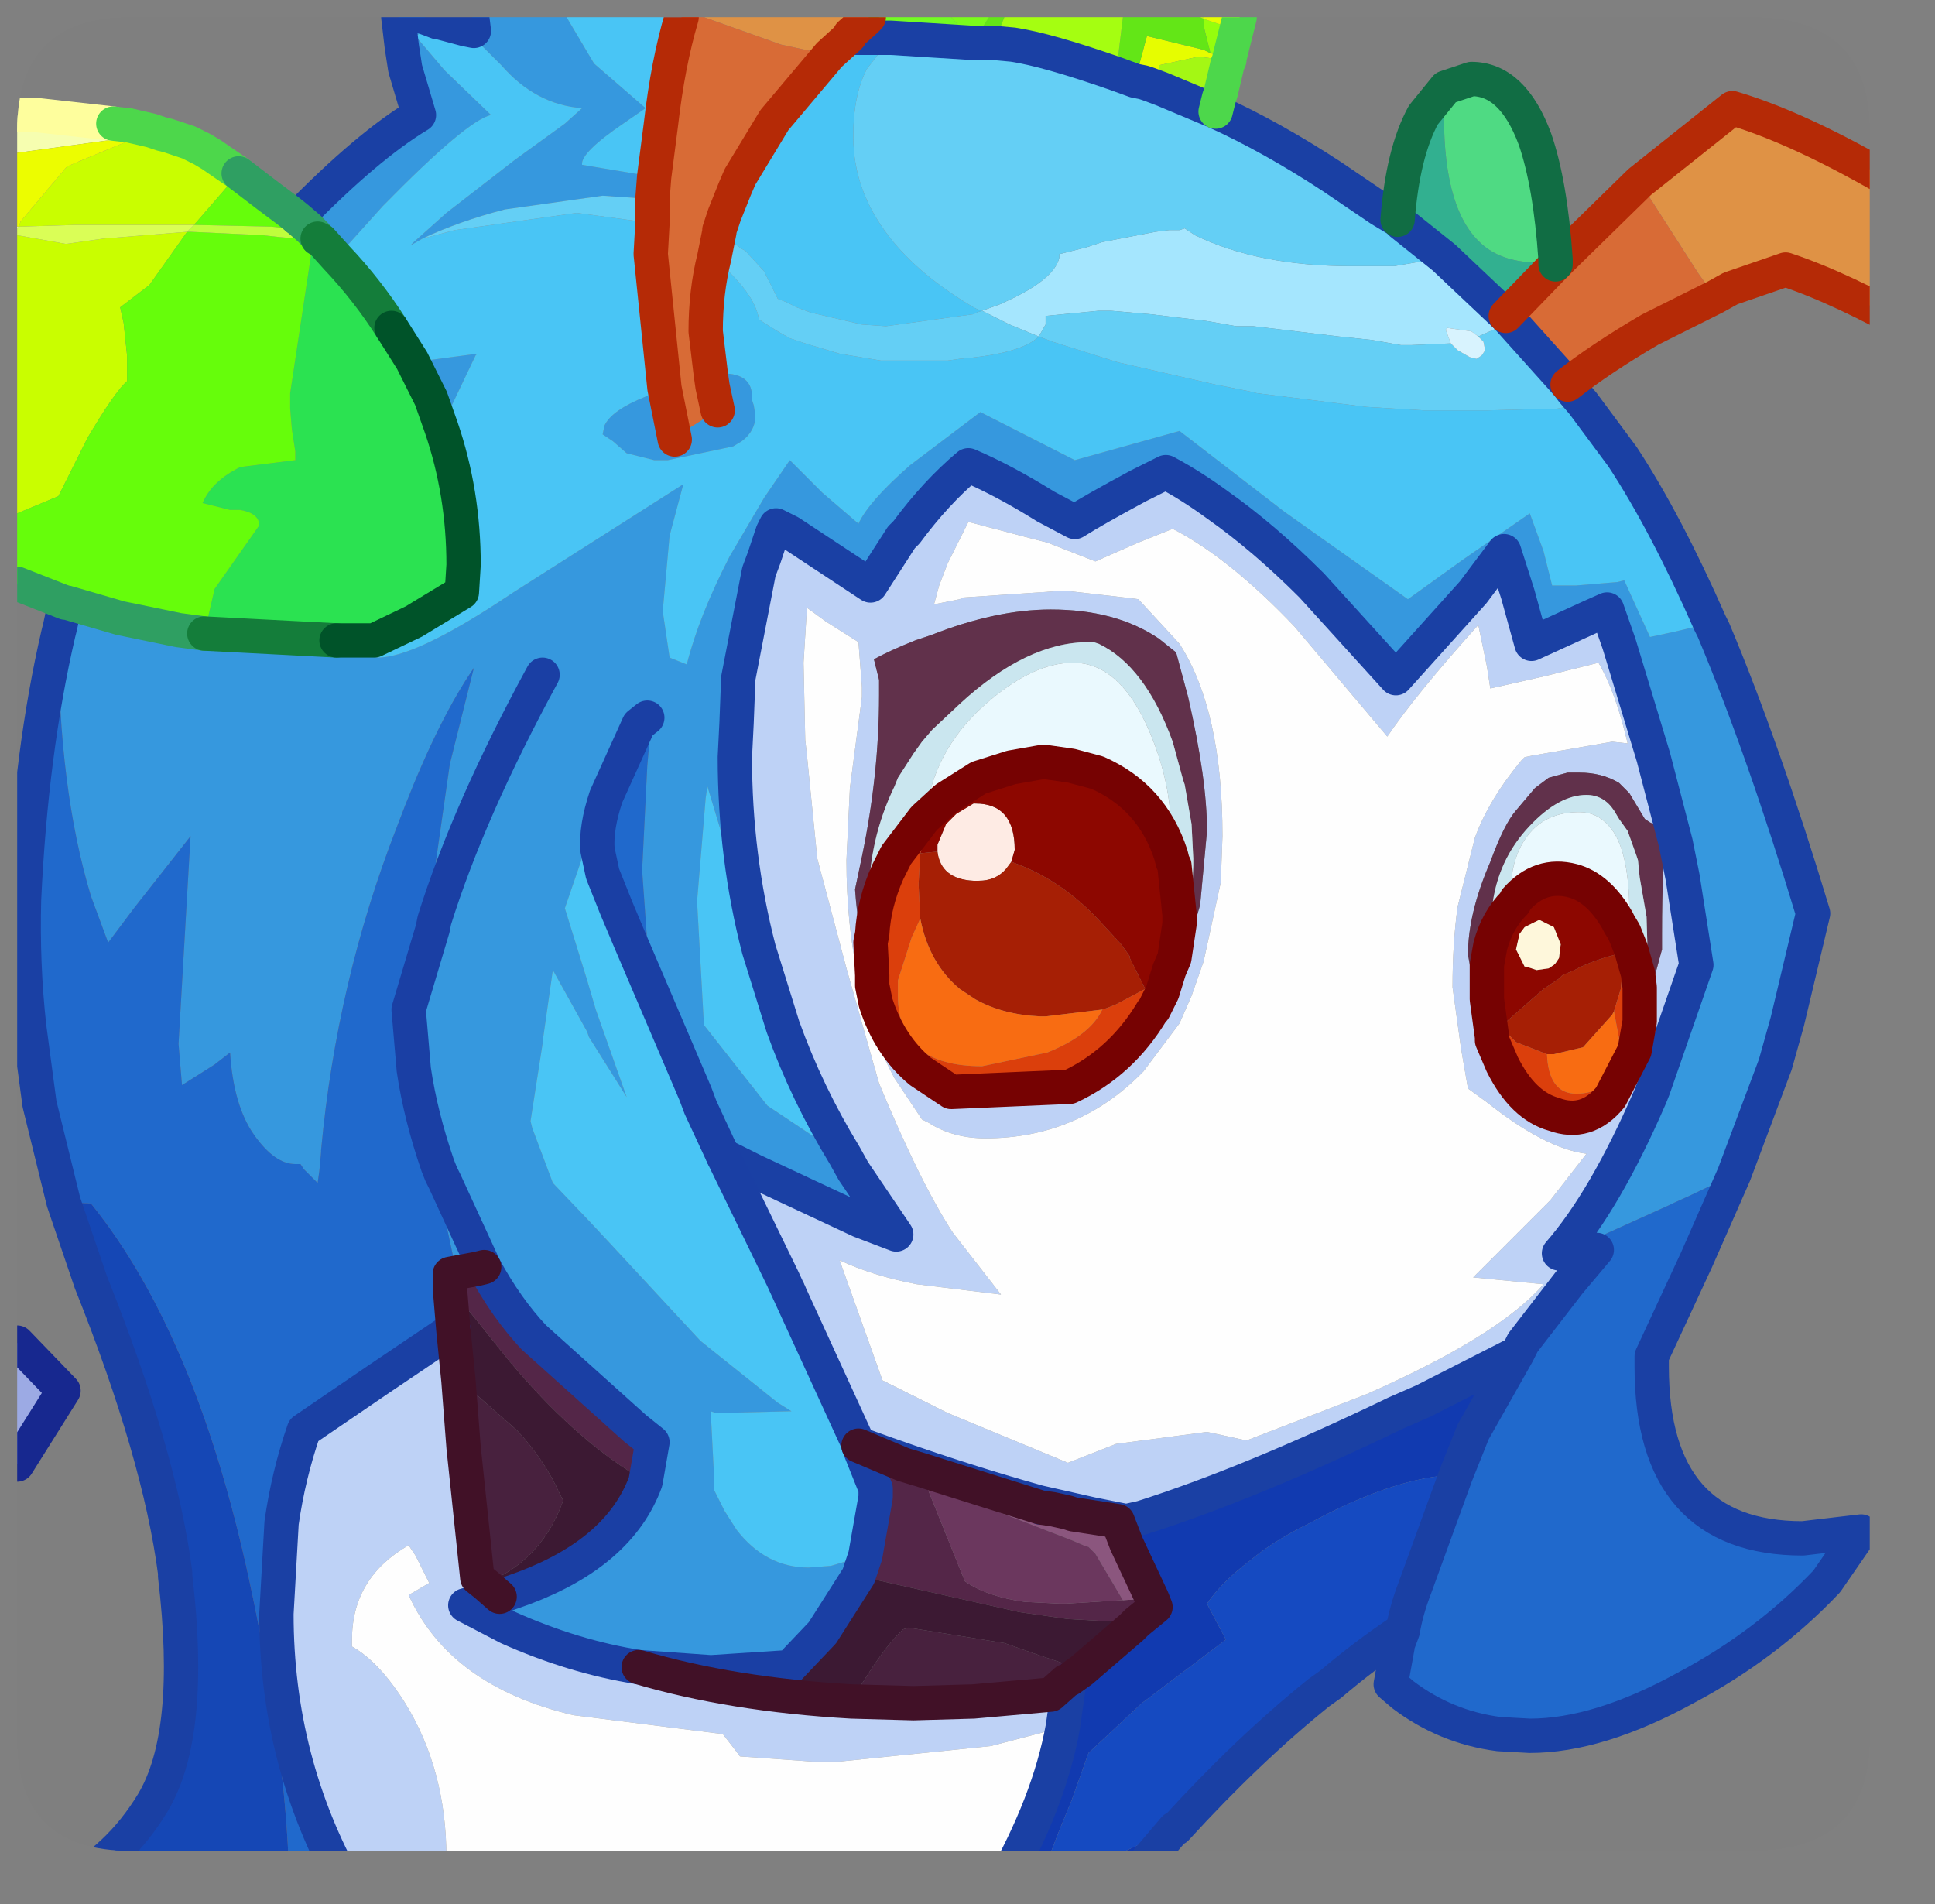 <?xml version="1.0" encoding="UTF-8" standalone="no"?>
<svg xmlns:ffdec="https://www.free-decompiler.com/flash" xmlns:xlink="http://www.w3.org/1999/xlink" ffdec:objectType="frame" height="55.45px" width="56.35px" xmlns="http://www.w3.org/2000/svg">
  <rect width="100%" height="100%" fill="#808080" stroke="none"/>
  <g transform="matrix(1.0, 0.0, 0.0, 1.0, 0.5, 0.5)">
    <clipPath id="clipPath0" transform="matrix(1.0, 0.0, 0.0, 1.0, 0.0, 0.0)">
      <path d="M50.5 0.0 Q53.95 0.0 53.95 3.3 L53.95 50.15 Q53.95 53.4 50.5 53.4 L3.3 53.4 Q0.0 53.4 0.0 50.15 L0.0 3.3 Q0.0 0.0 3.3 0.0 L50.5 0.0" fill="#000000" fill-rule="evenodd" stroke="none"/>
    </clipPath>
    <g clip-path="url(#clipPath0)">
      <use ffdec:characterId="2" height="55.45" transform="matrix(1.0, 0.0, 0.0, 1.0, -0.5, -0.5)" width="56.35" xlink:href="#shape1"/>
    </g>
    <use ffdec:characterId="3" height="53.4" transform="matrix(1.0, 0.0, 0.0, 1.0, 0.0, 0.0)" width="53.95" xlink:href="#shape2"/>
  </g>
  <defs>
    <g id="shape1" transform="matrix(1.0, 0.0, 0.0, 1.0, 0.5, 0.5)">
      <path d="M32.45 54.25 L32.6 54.45 32.3 54.45 32.45 54.25" fill="#f2ffbb" fill-rule="evenodd" stroke="none"/>
      <path d="M0.0 6.15 L0.0 6.1 0.05 6.1 0.0 6.15 M0.0 3.95 L0.0 2.85 0.55 2.85 2.8 3.1 3.25 3.15 3.9 3.3 3.65 3.45 0.0 3.95" fill="#f7ffb1" fill-rule="evenodd" stroke="none"/>
      <path d="M35.5 0.4 L35.3 1.2 35.1 1.15 34.75 1.05 34.55 0.25 34.55 0.05 35.3 0.3 35.5 0.4" fill="#96ff0d" fill-rule="evenodd" stroke="none"/>
      <path d="M34.55 0.0 L35.6 0.0 35.5 0.4 35.3 0.3 34.55 0.05 34.55 0.0 M35.3 1.2 L35.3 1.25 35.25 1.35 35.05 2.2 34.8 1.2 34.4 1.15 33.25 1.4 33.35 2.1 32.95 1.95 32.85 1.85 32.8 1.9 32.55 1.85 32.9 0.55 34.55 0.95 34.75 1.05 35.1 1.15 35.3 1.2" fill="#e7fe00" fill-rule="evenodd" stroke="none"/>
      <path d="M28.3 0.0 L28.75 0.0 28.45 0.75 27.9 0.75 27.85 0.7 28.3 0.0 M32.2 0.0 L34.45 0.0 34.55 0.05 34.55 0.25 34.75 1.05 34.55 0.95 32.9 0.55 32.55 1.85 32.0 1.65 32.2 0.0" fill="#63e717" fill-rule="evenodd" stroke="none"/>
      <path d="M24.7 0.1 L24.8 0.0 24.65 0.6 24.55 0.6 24.7 0.1" fill="#cdff46" fill-rule="evenodd" stroke="none"/>
      <path d="M27.2 0.0 L28.3 0.0 27.85 0.7 27.55 0.4 27.2 0.0" fill="#7afd1b" fill-rule="evenodd" stroke="none"/>
      <path d="M25.1 0.0 L27.2 0.0 27.55 0.4 27.85 0.7 27.85 0.75 25.45 0.6 24.95 0.6 25.1 0.0 M24.7 0.1 L24.55 0.6 24.25 0.6 24.2 0.6 24.25 0.55 24.25 0.5 24.7 0.1" fill="#73fd23" fill-rule="evenodd" stroke="none"/>
      <path d="M24.8 0.0 L25.1 0.0 24.95 0.6 24.65 0.6 24.8 0.0" fill="#53d407" fill-rule="evenodd" stroke="none"/>
      <path d="M28.75 0.0 L32.2 0.0 32.0 1.65 Q30.0 0.95 29.0 0.8 L28.45 0.75 28.75 0.0" fill="#a6ff11" fill-rule="evenodd" stroke="none"/>
      <path d="M34.45 0.0 L34.55 0.0 34.55 0.05 34.45 0.0" fill="#bdfd09" fill-rule="evenodd" stroke="none"/>
      <path d="M35.05 2.2 L35.0 2.35 34.9 2.75 33.35 2.1 33.25 1.4 34.4 1.15 34.8 1.2 35.05 2.2 M32.8 1.9 L32.85 1.85 32.95 1.95 32.8 1.9" fill="#a5f814" fill-rule="evenodd" stroke="none"/>
      <path d="M27.85 0.7 L27.9 0.75 27.85 0.75 27.85 0.7" fill="#4fbf0e" fill-rule="evenodd" stroke="none"/>
      <path d="M0.0 42.15 L0.0 38.6 1.35 40.0 0.0 42.15" fill="#9dabe5" fill-rule="evenodd" stroke="none"/>
      <path d="M41.6 2.05 L42.35 1.8 Q43.55 1.8 44.2 3.55 44.65 4.85 44.8 7.05 L44.35 7.15 Q43.3 7.15 42.7 6.65 41.55 5.7 41.55 2.9 L41.6 2.05" fill="#4fdb84" fill-rule="evenodd" stroke="none"/>
      <path d="M44.8 7.05 L44.8 7.2 43.35 8.7 41.55 7.0 40.3 6.0 40.2 5.9 Q40.35 3.95 40.95 2.85 L41.6 2.05 41.55 2.9 Q41.55 5.7 42.7 6.65 43.3 7.15 44.35 7.15 L44.8 7.05" fill="#32b191" fill-rule="evenodd" stroke="none"/>
      <path d="M55.35 5.25 L55.35 9.15 Q53.15 7.9 51.5 7.35 L49.9 7.9 49.45 8.15 48.95 7.45 47.25 4.8 49.95 2.65 Q52.15 3.3 55.35 5.25 M20.0 0.0 L24.8 0.0 24.7 0.1 24.25 0.5 24.25 0.55 24.2 0.6 23.65 1.1 22.25 0.8 20.0 0.0" fill="#e09345" fill-rule="evenodd" stroke="none"/>
      <path d="M47.25 4.8 L48.95 7.45 49.45 8.15 47.55 9.1 Q46.1 9.95 45.15 10.7 L43.4 8.75 43.35 8.7 44.8 7.2 44.95 7.05 47.25 4.8 M19.35 0.0 L20.0 0.0 22.25 0.8 23.65 1.1 22.05 3.0 21.05 4.65 20.9 5.0 20.6 5.75 20.45 6.2 20.45 6.25 20.3 7.0 Q20.05 8.0 20.05 9.15 L20.2 10.4 20.25 10.75 20.4 11.45 19.6 11.95 19.15 12.3 18.95 11.3 18.85 10.8 18.45 6.9 18.5 6.0 18.5 5.3 18.55 4.65 18.75 3.1 Q18.95 1.35 19.35 0.0" fill="#d96b36" fill-rule="evenodd" stroke="none"/>
      <path d="M31.3 43.6 L32.3 43.8 32.75 43.7 33.3 43.7 37.6 42.05 40.6 40.45 40.95 40.3 43.7 38.9 42.4 41.2 41.9 42.45 Q40.15 42.5 37.65 43.85 L37.55 43.9 Q36.55 44.4 35.9 44.95 35.1 45.55 34.65 46.2 L34.7 46.3 35.2 47.25 32.95 48.95 32.75 49.1 31.2 50.55 30.7 51.95 30.35 52.8 30.1 53.45 30.0 53.8 29.95 53.95 29.75 54.45 28.65 54.45 Q30.05 52.0 30.45 49.8 L30.65 48.4 31.0 48.15 32.45 46.9 32.6 46.75 33.15 46.3 33.05 46.05 32.3 44.45 32.05 43.8 30.75 43.6 31.3 43.6 M33.7 52.75 L32.55 54.1 32.45 54.25 32.3 54.45 30.65 54.45 31.75 53.7 31.95 53.55 33.15 53.0 33.7 52.75" fill="#113ab1" fill-rule="evenodd" stroke="none"/>
      <path d="M40.35 47.0 L40.3 47.0 Q39.25 47.7 38.25 48.55 L37.9 48.8 Q35.85 50.45 33.75 52.75 L33.7 52.75 33.15 53.0 31.95 53.55 31.75 53.7 30.65 54.45 29.75 54.45 29.95 53.95 30.0 53.8 30.1 53.45 30.35 52.8 30.7 51.95 31.2 50.55 32.75 49.1 32.95 48.95 35.2 47.25 34.7 46.3 34.65 46.2 Q35.1 45.55 35.9 44.95 36.55 44.4 37.55 43.9 L37.65 43.85 Q40.15 42.5 41.9 42.45 L40.7 45.75 Q40.45 46.4 40.35 47.0" fill="#154ac2" fill-rule="evenodd" stroke="none"/>
      <path d="M9.95 18.15 L9.85 18.5 10.0 18.55 10.5 18.65 Q11.6 18.65 14.3 16.85 L14.45 16.75 19.4 13.6 19.0 15.1 18.8 17.3 19.0 18.65 19.5 18.85 Q19.85 17.45 20.75 15.7 L21.75 14.0 22.5 12.9 23.45 13.85 24.5 14.75 Q24.8 14.1 26.0 13.05 L28.05 11.5 30.8 12.9 33.85 12.05 36.9 14.4 40.5 16.95 42.1 15.8 44.05 14.45 44.45 15.55 44.7 16.55 45.4 16.55 46.6 16.45 46.8 16.4 47.55 18.05 48.25 17.9 49.3 17.65 49.4 17.85 Q50.85 21.3 52.3 26.1 L51.55 29.25 51.2 30.5 50.0 33.7 48.75 34.3 48.2 34.55 48.1 34.6 45.0 36.0 44.9 36.0 Q46.25 34.45 47.55 31.45 L47.65 31.2 48.9 27.6 48.5 25.05 48.3 24.05 47.65 21.55 46.65 18.25 46.3 17.25 45.85 17.45 44.1 18.25 43.7 16.8 43.3 15.55 42.4 16.75 40.15 19.25 37.7 16.55 Q36.3 15.15 34.95 14.2 34.2 13.65 33.45 13.25 L32.65 13.65 Q31.35 14.35 30.8 14.7 L29.95 14.25 Q28.75 13.5 27.7 13.05 26.75 13.85 25.9 15.0 L25.75 15.15 24.85 16.55 22.5 15.0 22.1 14.8 22.0 15.0 21.75 15.75 21.6 16.15 21.0 19.25 20.95 20.55 20.9 21.55 Q20.9 24.45 21.6 27.15 L21.2 26.05 20.1 22.4 20.05 22.75 19.8 25.75 20.0 29.35 21.85 31.7 23.95 33.1 24.1 33.15 24.35 33.6 25.6 35.45 24.55 35.05 21.45 33.6 20.55 33.15 19.9 31.75 19.75 31.35 20.65 32.15 20.55 32.0 19.6 30.45 19.25 29.7 19.2 29.65 18.95 29.1 18.6 28.15 18.45 27.9 18.4 27.75 18.4 27.7 18.4 27.65 18.2 24.85 18.35 21.8 18.5 20.1 18.35 20.4 18.1 20.6 17.15 22.7 18.1 20.6 18.35 20.4 Q17.95 21.15 17.5 22.4 L17.05 24.6 16.9 24.25 Q16.85 23.6 17.15 22.7 L16.7 23.8 16.55 24.2 15.95 25.95 16.6 28.05 16.85 28.9 17.75 31.45 16.65 29.7 16.6 29.55 15.6 27.75 15.3 29.85 15.3 29.9 14.95 32.15 15.0 32.35 15.6 33.95 16.65 35.05 17.35 35.8 19.9 38.55 22.15 40.35 22.55 40.6 22.45 40.6 20.35 40.65 20.2 40.6 20.2 40.65 20.3 42.6 20.3 42.9 20.6 43.5 20.95 44.05 Q21.8 45.15 23.05 45.15 L23.7 45.1 24.7 44.8 24.5 45.4 23.45 47.05 22.5 48.05 20.2 48.2 18.1 48.05 Q16.2 47.75 14.3 46.9 L13.05 46.25 14.05 46.0 14.75 45.75 Q17.55 44.7 18.3 42.65 L18.5 41.5 18.0 41.1 15.05 38.45 Q14.25 37.6 13.6 36.4 L12.45 33.9 12.35 33.7 12.25 33.45 Q11.75 32.0 11.55 30.65 L11.4 28.9 12.1 26.55 12.2 24.55 12.6 21.75 13.3 18.95 Q12.3 20.4 11.3 22.95 L11.05 23.6 Q9.3 28.1 8.85 33.0 L8.85 33.05 8.8 33.6 8.75 33.95 8.45 33.65 8.4 33.6 8.35 33.55 8.25 33.4 8.1 33.4 Q7.5 33.4 6.9 32.55 6.3 31.7 6.2 30.15 L5.75 30.5 4.8 31.1 4.7 29.9 5.0 24.7 5.05 23.85 3.4 25.95 2.65 26.95 2.15 25.6 Q1.2 22.45 1.2 18.05 L1.2 17.95 1.25 17.75 1.4 17.05 1.45 17.05 3.0 17.5 4.7 17.85 5.45 17.95 9.3 18.15 9.95 18.15 M8.15 5.85 Q10.2 3.75 11.7 2.85 L11.3 1.5 11.2 0.85 11.1 0.0 11.85 0.0 12.25 0.15 11.6 0.55 12.45 1.55 13.8 2.85 Q13.1 3.0 10.65 5.5 L9.3 7.0 8.85 6.5 8.75 6.45 8.7 6.35 8.55 6.2 8.5 6.15 8.15 5.85 M13.05 0.35 L13.3 0.4 13.25 0.0 16.0 0.0 16.8 1.35 18.3 2.65 17.65 3.1 Q16.4 3.95 16.45 4.3 L18.55 4.65 18.5 5.3 17.05 5.2 14.2 5.6 Q12.85 5.95 11.8 6.45 L11.45 6.65 11.55 6.55 12.5 5.7 14.5 4.15 15.95 3.1 16.45 2.65 Q15.1 2.55 14.1 1.4 L13.05 0.35 M20.6 5.75 L20.5 6.2 20.45 6.2 20.6 5.75 M20.2 10.4 Q21.4 10.25 21.4 11.05 L21.4 11.15 21.45 11.3 21.5 11.6 Q21.5 12.05 21.1 12.35 L20.85 12.5 18.95 12.9 18.55 12.9 17.75 12.7 17.35 12.35 17.05 12.15 17.1 11.9 Q17.3 11.45 18.3 11.05 L18.8 10.8 18.85 10.8 18.95 11.3 19.15 12.3 19.6 11.95 20.4 11.45 20.25 10.75 20.2 10.4 M11.5 10.0 L11.9 10.0 13.4 9.8 13.35 9.85 12.35 11.95 12.05 11.1 11.5 10.0 M15.3 19.15 Q13.15 23.1 12.15 26.3 L12.1 26.55 12.15 26.3 Q13.15 23.1 15.3 19.15 M12.25 33.45 L12.35 33.7 12.45 33.9 13.6 36.4 13.4 36.45 12.75 36.35 12.4 34.7 12.25 33.45" fill="#3699df" fill-rule="evenodd" stroke="none"/>
      <path d="M43.7 38.9 L43.85 38.6 45.2 36.85 46.0 35.9 45.0 36.0 48.1 34.6 48.2 34.55 48.75 34.3 50.0 33.7 48.9 36.2 47.6 39.0 47.6 39.3 Q47.6 44.3 52.0 44.3 L53.7 44.1 52.7 45.55 Q50.95 47.4 48.6 48.65 46.05 50.05 44.05 50.05 L43.15 50.0 Q41.6 49.8 40.35 48.85 L40.0 48.55 40.2 47.45 40.2 47.4 40.35 47.0 Q40.45 46.4 40.7 45.75 L41.9 42.45 42.4 41.2 43.7 38.9 M9.6 54.45 L7.45 54.45 7.9 53.6 Q7.75 50.25 6.85 45.95 5.3 38.45 2.15 34.55 L1.35 34.5 0.65 31.65 0.35 29.4 Q0.15 27.6 0.2 25.7 0.4 21.4 1.2 17.95 L1.2 18.05 Q1.2 22.45 2.15 25.6 L2.65 26.95 3.4 25.95 5.05 23.85 5.0 24.7 4.7 29.9 4.8 31.1 5.75 30.5 6.2 30.15 Q6.3 31.7 6.9 32.55 7.5 33.4 8.1 33.4 L8.25 33.4 8.35 33.55 8.4 33.6 8.45 33.65 8.75 33.95 8.8 33.6 8.85 33.05 8.85 33.0 Q9.3 28.1 11.05 23.6 L11.3 22.95 Q12.3 20.4 13.3 18.95 L12.6 21.75 12.2 24.55 12.1 26.55 11.4 28.9 11.55 30.65 Q11.75 32.0 12.25 33.45 L12.4 34.7 12.75 36.35 13.4 36.45 12.6 36.6 12.6 37.0 12.7 38.2 10.55 39.65 8.35 41.15 Q7.9 42.45 7.7 43.85 L7.55 46.5 Q7.55 50.8 9.6 54.45 M18.35 20.4 L18.5 20.1 18.35 21.8 18.2 24.85 18.4 27.65 18.4 27.7 17.7 26.2 17.05 24.6 17.5 22.4 Q17.95 21.15 18.35 20.4 M22.9 36.85 L23.25 37.75 23.2 37.75 22.85 37.5 22.75 36.85 22.9 36.85" fill="#2069cd" fill-rule="evenodd" stroke="none"/>
      <path d="M7.45 54.45 L1.35 54.45 Q2.95 53.65 3.95 52.0 5.15 50.0 4.6 45.4 L4.6 45.3 Q4.15 41.85 2.15 36.85 L1.35 34.5 2.15 34.55 Q5.3 38.45 6.85 45.95 7.75 50.25 7.9 53.6 L7.45 54.45" fill="#1547b6" fill-rule="evenodd" stroke="none"/>
      <path d="M21.6 27.15 Q20.9 24.45 20.9 21.55 L20.95 20.55 21.0 19.25 21.6 16.15 21.75 15.75 22.0 15.0 22.1 14.8 22.5 15.0 24.85 16.55 25.75 15.15 25.9 15.0 Q26.75 13.85 27.7 13.05 28.75 13.5 29.95 14.25 L30.8 14.7 Q31.35 14.35 32.65 13.65 L33.45 13.25 Q34.2 13.65 34.95 14.2 36.3 15.15 37.7 16.55 L40.15 19.25 42.4 16.75 43.3 15.55 43.7 16.8 44.1 18.25 45.85 17.45 46.3 17.25 46.65 18.25 47.65 21.55 48.3 24.05 48.5 25.05 48.9 27.6 47.65 31.2 47.55 31.45 Q46.25 34.45 44.9 36.0 L45.0 36.0 46.0 35.9 45.2 36.85 43.85 38.6 43.7 38.9 40.95 40.3 40.15 40.65 Q35.9 42.7 32.75 43.7 L32.3 43.8 31.3 43.6 29.75 43.25 Q27.4 42.6 24.65 41.6 L24.5 41.55 24.65 41.6 Q27.4 42.6 29.75 43.25 L29.8 43.4 26.3 42.3 25.8 42.15 24.5 41.6 24.5 41.55 22.3 36.75 20.55 33.15 21.45 33.6 24.55 35.05 25.6 35.45 24.35 33.6 24.1 33.15 Q23.0 31.35 22.3 29.4 L21.6 27.15 M43.8 21.65 L43.9 21.55 44.15 21.5 46.45 21.1 46.9 21.15 Q46.55 19.65 46.05 18.8 L44.45 19.2 42.9 19.55 42.8 18.9 42.55 17.7 Q40.75 19.7 39.9 20.95 L37.2 17.75 Q35.3 15.75 33.65 14.9 L32.65 15.3 31.4 15.85 30.0 15.3 29.6 15.2 27.9 14.75 27.7 14.7 27.1 15.9 26.85 16.55 26.7 17.1 27.45 16.95 27.55 16.9 30.5 16.7 32.25 16.9 32.65 16.95 33.85 18.25 Q35.1 20.2 35.1 23.85 L35.05 25.2 34.55 27.5 34.2 28.5 33.85 29.3 32.8 30.7 Q30.9 32.65 28.2 32.65 27.25 32.65 26.55 32.2 L26.35 32.1 25.55 30.9 Q24.15 28.3 24.15 24.55 L24.25 22.45 24.6 19.8 24.6 19.5 24.5 18.2 23.55 17.6 23.0 17.2 22.9 18.8 22.95 21.05 23.0 21.5 23.3 24.5 24.15 27.7 25.1 31.05 Q26.3 33.95 27.25 35.4 L28.65 37.2 26.2 36.9 Q24.9 36.65 23.95 36.2 L25.2 39.7 27.1 40.65 30.6 42.1 32.0 41.55 34.65 41.2 35.8 41.45 39.3 40.1 Q43.15 38.4 44.45 36.9 L42.4 36.7 44.65 34.45 45.7 33.1 Q44.5 32.95 42.8 31.6 L42.25 31.2 42.05 30.05 41.8 28.25 Q41.8 26.95 41.95 25.9 L42.45 23.9 Q42.85 22.8 43.8 21.65 M47.5 28.25 L47.6 28.25 47.9 27.15 47.9 26.7 Q47.9 24.55 48.05 23.7 L47.55 23.45 47.4 23.35 46.95 22.6 46.65 22.3 Q46.15 22.0 45.5 22.0 L45.15 22.0 44.6 22.15 44.2 22.45 43.65 23.1 Q43.3 23.5 42.9 24.6 42.25 26.1 42.25 27.3 L42.4 28.15 42.8 28.25 42.8 28.6 42.95 29.7 42.95 29.8 43.25 30.5 Q43.85 31.7 44.75 31.95 45.7 32.3 46.4 31.45 L47.1 30.1 47.25 29.25 47.25 28.25 47.5 28.25 M12.4 54.45 L9.6 54.45 Q7.55 50.8 7.55 46.5 L7.7 43.85 Q7.9 42.45 8.35 41.15 L10.55 39.65 12.7 38.2 12.85 39.7 13.0 41.65 13.4 45.45 13.65 45.65 14.05 46.0 13.05 46.25 14.3 46.9 Q16.2 47.75 18.1 48.05 20.8 48.85 24.3 49.05 L26.1 49.1 27.85 49.05 30.1 48.85 30.55 48.45 30.65 48.4 30.45 49.8 28.35 50.35 23.95 50.8 23.15 50.8 21.05 50.65 20.9 50.45 20.55 50.0 16.2 49.45 Q12.6 48.6 11.4 45.95 L12.0 45.6 11.6 44.8 11.4 44.5 Q9.75 45.45 9.75 47.25 L9.75 47.45 Q10.55 47.9 11.3 49.1 12.5 51.05 12.5 53.6 L12.4 54.45 M34.2 26.0 L34.05 27.25 34.45 25.85 34.65 23.7 Q34.65 22.2 34.1 19.8 L33.75 18.5 33.25 18.1 Q32.0 17.25 30.1 17.25 28.5 17.25 26.6 18.0 L26.3 18.1 26.15 18.15 Q25.4 18.45 24.95 18.7 L25.1 19.3 25.1 19.75 Q25.1 22.05 24.6 24.45 L24.4 25.4 Q24.5 26.85 24.9 28.2 L25.0 28.7 Q25.4 29.95 26.3 30.7 L27.2 31.3 30.65 31.15 Q32.15 30.45 33.05 28.95 L33.1 28.9 33.35 28.4 33.55 27.75 33.7 27.4 33.85 26.4 33.85 26.2 33.85 26.15 34.2 26.0 M22.9 36.85 L22.75 36.85 22.85 37.5 23.2 37.75 23.25 37.75 22.9 36.85" fill="#bfd3f7" fill-rule="evenodd" stroke="none"/>
      <path d="M43.8 21.65 Q42.85 22.8 42.45 23.9 L41.95 25.9 Q41.8 26.95 41.8 28.25 L42.05 30.05 42.25 31.2 42.8 31.6 Q44.5 32.95 45.7 33.1 L44.65 34.45 42.4 36.7 44.45 36.9 Q43.15 38.4 39.3 40.1 L35.8 41.45 34.65 41.2 32.0 41.55 30.6 42.1 27.1 40.65 25.2 39.7 23.95 36.2 Q24.9 36.65 26.2 36.9 L28.65 37.2 27.25 35.4 Q26.3 33.95 25.1 31.05 L24.15 27.7 23.3 24.5 23.0 21.5 22.95 21.05 22.9 18.8 23.0 17.2 23.55 17.6 24.5 18.2 24.6 19.5 24.6 19.8 24.25 22.45 24.15 24.55 Q24.15 28.3 25.55 30.9 L26.35 32.1 26.55 32.2 Q27.25 32.65 28.2 32.65 30.9 32.65 32.8 30.7 L33.85 29.3 34.2 28.5 34.55 27.5 35.05 25.2 35.1 23.85 Q35.1 20.2 33.85 18.25 L32.65 16.95 32.25 16.9 30.5 16.7 27.55 16.9 27.45 16.95 26.7 17.1 26.85 16.55 27.1 15.9 27.7 14.7 27.9 14.75 29.6 15.2 30.0 15.3 31.4 15.85 32.65 15.3 33.65 14.9 Q35.3 15.75 37.2 17.75 L39.9 20.95 Q40.75 19.7 42.55 17.7 L42.8 18.9 42.9 19.55 44.45 19.2 46.05 18.8 Q46.55 19.65 46.9 21.15 L46.45 21.1 44.15 21.5 43.9 21.55 43.8 21.65 M28.65 54.45 L12.4 54.45 12.5 53.6 Q12.5 51.05 11.3 49.1 10.55 47.9 9.75 47.45 L9.75 47.25 Q9.75 45.45 11.4 44.5 L11.6 44.8 12.0 45.6 11.4 45.95 Q12.6 48.6 16.2 49.45 L20.55 50.0 20.9 50.45 21.05 50.65 23.15 50.8 23.95 50.8 28.35 50.35 30.45 49.8 Q30.05 52.0 28.65 54.45" fill="#ffffff" fill-rule="evenodd" stroke="none"/>
      <path d="M42.8 28.25 L42.4 28.15 42.25 27.3 Q42.25 26.1 42.9 24.6 43.3 23.5 43.65 23.1 L44.2 22.45 44.6 22.15 45.15 22.0 45.5 22.0 Q46.15 22.0 46.65 22.3 L46.95 22.6 47.4 23.35 47.55 23.45 48.05 23.7 Q47.9 24.55 47.9 26.7 L47.9 27.15 47.6 28.25 47.5 28.25 47.5 27.9 47.45 26.2 47.25 25.05 47.2 24.55 47.15 24.4 46.9 23.7 46.65 23.35 46.5 23.1 Q46.2 22.65 45.7 22.65 44.9 22.65 44.05 23.55 43.1 24.55 42.95 25.95 L43.0 26.0 42.95 26.1 42.95 26.15 42.9 26.7 42.9 26.8 42.9 27.05 42.8 27.6 42.8 27.85 42.8 28.25 M24.9 28.2 Q24.5 26.85 24.4 25.4 L24.6 24.45 Q25.1 22.05 25.1 19.75 L25.1 19.3 24.95 18.7 Q25.4 18.45 26.15 18.15 L26.3 18.1 26.6 18.0 Q28.5 17.25 30.1 17.25 32.0 17.25 33.25 18.1 L33.75 18.5 34.1 19.8 Q34.65 22.2 34.65 23.7 L34.45 25.85 34.05 27.25 34.2 26.0 34.25 24.7 34.25 24.5 34.2 23.5 34.0 22.35 33.95 22.2 33.65 21.1 Q32.85 18.9 31.5 18.25 L31.35 18.2 31.2 18.2 Q29.4 18.2 27.45 20.0 L26.65 20.75 26.35 21.1 26.1 21.45 25.65 22.15 25.55 22.4 Q24.8 23.95 24.8 25.7 L24.9 26.7 24.85 26.95 24.9 27.9 24.9 28.2" fill="#61314b" fill-rule="evenodd" stroke="none"/>
      <path d="M42.9 27.05 L42.9 26.8 42.9 26.7 42.95 26.15 42.95 26.1 43.0 26.0 42.95 25.95 Q43.1 24.55 44.05 23.55 44.9 22.65 45.7 22.65 46.2 22.65 46.5 23.1 L46.65 23.35 46.9 23.7 47.15 24.4 47.2 24.55 47.25 25.05 47.45 26.2 47.5 27.9 47.5 28.25 47.25 28.25 47.2 27.85 47.0 27.15 46.8 26.65 46.65 26.4 46.95 26.1 Q46.95 24.2 46.35 23.55 46.0 23.15 45.5 23.15 44.65 23.15 44.15 23.65 43.7 24.1 43.55 24.85 L43.5 25.35 43.6 25.8 Q43.1 26.3 42.9 27.05 M24.9 26.7 L24.8 25.7 Q24.8 23.95 25.55 22.4 L25.65 22.15 26.1 21.45 26.35 21.1 26.65 20.75 27.45 20.0 Q29.4 18.2 31.2 18.2 L31.35 18.2 31.5 18.25 Q32.85 18.9 33.65 21.1 L33.95 22.2 34.0 22.35 34.2 23.5 34.25 24.5 34.25 24.7 34.2 26.0 33.85 26.15 33.7 24.7 33.65 24.6 33.6 24.4 33.6 23.7 Q33.6 22.25 32.95 20.75 32.1 18.8 30.75 18.8 29.55 18.8 28.15 20.05 26.65 21.4 26.45 23.3 L26.4 23.35 25.6 24.4 25.35 24.9 Q24.95 25.8 24.9 26.7" fill="#cbe7f0" fill-rule="evenodd" stroke="none"/>
      <path d="M43.6 25.8 L43.5 25.35 43.55 24.85 Q43.7 24.1 44.15 23.65 44.65 23.15 45.5 23.15 46.0 23.15 46.35 23.55 46.95 24.2 46.95 26.1 L46.65 26.4 46.6 26.3 Q46.05 25.35 45.3 25.15 44.35 24.9 43.65 25.7 L43.6 25.8 M26.45 23.3 Q26.65 21.4 28.15 20.05 29.55 18.8 30.75 18.8 32.1 18.8 32.95 20.75 33.6 22.25 33.6 23.7 L33.6 24.4 Q33.05 22.7 31.45 22.0 L30.7 21.8 30.0 21.7 29.8 21.7 28.95 21.85 28.0 22.15 27.05 22.75 26.45 23.3" fill="#ebfaff" fill-rule="evenodd" stroke="none"/>
      <path d="M13.4 36.45 L13.6 36.4 Q14.25 37.6 15.05 38.45 L18.0 41.1 18.5 41.5 18.3 42.65 17.6 42.2 Q15.7 40.9 13.9 38.6 L13.3 37.85 12.6 37.0 12.6 36.6 13.4 36.45 M24.5 45.4 L24.7 44.8 25.0 43.1 25.0 42.85 24.5 41.6 25.8 42.15 26.3 42.3 26.35 42.45 27.6 45.55 Q28.25 46.0 29.35 46.15 L30.35 46.2 30.55 46.2 32.2 46.1 33.05 46.05 33.15 46.3 32.6 46.75 32.4 46.75 30.6 46.65 29.2 46.45 24.75 45.45 24.5 45.4" fill="#542648" fill-rule="evenodd" stroke="none"/>
      <path d="M30.65 48.4 L30.55 48.45 30.1 48.85 27.85 49.05 26.1 49.1 24.3 49.05 24.35 48.95 Q25.2 47.5 25.8 46.95 L25.95 46.9 28.75 47.35 29.75 47.7 30.65 48.0 31.0 48.15 30.65 48.4 M12.85 39.7 L12.9 39.7 14.55 41.15 Q15.35 42.0 15.8 43.0 L15.9 43.2 Q15.4 44.6 14.25 45.3 L13.65 45.65 13.4 45.45 13.0 41.65 12.85 39.7" fill="#48213e" fill-rule="evenodd" stroke="none"/>
      <path d="M18.3 42.65 Q17.55 44.7 14.75 45.75 L14.05 46.0 13.65 45.65 14.25 45.3 Q15.4 44.6 15.9 43.2 L15.8 43.0 Q15.35 42.0 14.55 41.15 L12.9 39.7 12.85 39.7 12.7 38.2 12.6 37.0 13.3 37.85 13.9 38.6 Q15.7 40.9 17.6 42.2 L18.3 42.65 M18.1 48.05 L20.2 48.2 22.5 48.05 23.45 47.05 24.5 45.4 24.75 45.45 29.2 46.45 30.6 46.65 32.4 46.75 32.6 46.75 32.45 46.9 31.0 48.15 30.65 48.0 29.75 47.7 28.75 47.35 25.95 46.9 25.8 46.95 Q25.2 47.5 24.35 48.95 L24.3 49.05 Q20.8 48.85 18.1 48.05" fill="#3c1933" fill-rule="evenodd" stroke="none"/>
      <path d="M32.2 46.1 L31.4 44.75 31.2 44.55 31.05 44.5 30.7 44.35 30.05 44.1 27.6 43.15 26.35 42.45 26.3 42.3 29.8 43.4 30.15 43.45 30.6 43.55 30.75 43.6 32.05 43.8 32.3 44.45 33.05 46.05 32.2 46.1" fill="#8c567e" fill-rule="evenodd" stroke="none"/>
      <path d="M26.35 42.45 L27.6 43.15 30.05 44.1 30.7 44.35 31.05 44.5 31.2 44.55 31.4 44.75 32.2 46.1 30.55 46.2 30.35 46.2 29.35 46.15 Q28.25 46.0 27.6 45.55 L26.35 42.45" fill="#6b375e" fill-rule="evenodd" stroke="none"/>
      <path d="M29.75 9.3 L30.15 9.45 32.05 10.05 34.9 10.7 35.9 10.9 36.1 10.95 39.3 11.35 40.95 11.45 41.5 11.45 41.55 11.45 42.85 11.45 44.85 11.4 45.6 11.25 46.75 12.8 Q48.0 14.7 49.3 17.65 L48.25 17.9 47.55 18.05 46.8 16.4 46.6 16.45 45.4 16.55 44.7 16.55 44.45 15.55 44.05 14.45 42.1 15.8 40.5 16.95 36.9 14.4 33.85 12.05 30.8 12.9 28.05 11.5 26.0 13.05 Q24.8 14.1 24.5 14.75 L23.45 13.85 22.5 12.9 21.75 14.0 20.75 15.7 Q19.85 17.45 19.5 18.85 L19.0 18.65 18.8 17.3 19.0 15.1 19.4 13.6 14.45 16.75 14.3 16.85 Q11.6 18.65 10.5 18.65 L10.0 18.55 9.85 18.5 9.95 18.15 10.4 18.15 11.55 17.6 12.95 16.75 13.0 15.95 Q13.0 13.85 12.35 11.95 L13.35 9.85 13.4 9.8 11.9 10.0 11.5 10.0 10.9 9.05 Q10.2 7.95 9.3 7.0 L10.65 5.5 Q13.1 3.0 13.8 2.85 L12.45 1.55 11.6 0.55 12.25 0.15 12.3 0.15 13.05 0.35 14.1 1.4 Q15.1 2.55 16.45 2.65 L15.95 3.1 14.5 4.15 12.5 5.7 11.55 6.55 11.45 6.65 11.8 6.45 12.75 6.2 16.3 5.7 18.5 6.0 18.45 6.9 18.85 10.8 18.8 10.8 18.3 11.05 Q17.3 11.45 17.1 11.9 L17.05 12.15 17.35 12.35 17.75 12.7 18.55 12.9 18.95 12.9 20.85 12.5 21.1 12.35 Q21.5 12.05 21.5 11.6 L21.45 11.3 21.4 11.15 21.4 11.05 Q21.4 10.25 20.2 10.4 L20.05 9.15 Q20.05 8.0 20.3 7.0 L20.5 7.2 Q21.5 8.1 21.6 8.8 L21.75 8.9 22.15 9.15 22.5 9.35 22.95 9.5 23.95 9.8 25.15 10.0 25.4 10.0 25.95 10.0 27.1 10.0 27.45 9.95 Q29.25 9.8 29.75 9.3 M21.6 27.15 L22.3 29.4 Q23.0 31.35 24.1 33.15 L23.95 33.1 21.85 31.7 20.0 29.35 19.8 25.75 20.05 22.75 20.1 22.4 21.2 26.05 21.6 27.15 M20.55 33.15 L22.3 36.75 24.5 41.55 24.5 41.6 25.0 42.85 25.0 43.1 24.7 44.8 23.7 45.1 23.05 45.15 Q21.8 45.15 20.95 44.05 L20.6 43.5 20.3 42.9 20.3 42.6 20.2 40.65 20.2 40.6 20.35 40.65 22.45 40.6 22.55 40.6 22.15 40.35 19.9 38.55 17.35 35.8 16.65 35.05 15.6 33.95 15.0 32.35 14.95 32.15 15.3 29.9 15.3 29.85 15.6 27.75 16.6 29.55 16.65 29.7 17.75 31.45 16.85 28.9 16.6 28.05 15.95 25.95 16.55 24.2 16.7 23.8 17.15 22.7 Q16.85 23.6 16.9 24.25 L17.05 24.6 17.7 26.2 18.4 27.7 18.4 27.75 18.45 27.9 18.6 28.15 18.95 29.1 19.2 29.65 19.25 29.7 19.6 30.45 20.55 32.0 20.65 32.15 19.75 31.35 19.9 31.75 20.55 33.15 M16.0 0.0 L19.35 0.0 Q18.95 1.35 18.75 3.1 L18.55 4.65 16.45 4.3 Q16.4 3.95 17.65 3.1 L18.3 2.65 16.8 1.35 16.0 0.0 M24.95 0.6 L25.45 0.6 24.75 1.5 Q24.35 2.25 24.35 3.45 L24.35 3.5 Q24.35 5.05 25.4 6.4 26.25 7.5 27.85 8.45 L27.95 8.5 28.1 8.55 27.95 8.6 27.85 8.65 25.3 9.0 24.6 8.95 23.1 8.6 22.7 8.45 22.4 8.3 22.15 8.2 21.75 7.4 21.2 6.8 21.1 6.75 20.45 6.25 20.45 6.2 20.5 6.2 20.6 5.75 20.9 5.0 21.05 4.65 22.05 3.0 23.65 1.1 24.2 0.6 24.25 0.6 24.55 0.6 24.65 0.6 24.95 0.6 M19.75 31.35 L17.85 26.9 17.45 25.95 17.05 24.95 16.9 24.25 17.05 24.95 17.45 25.95 17.85 26.9 19.75 31.35" fill="#49c6f6" fill-rule="evenodd" stroke="none"/>
      <path d="M43.35 8.7 L43.4 8.75 43.1 9.0 43.0 9.1 42.55 9.3 42.35 9.15 41.65 9.05 41.6 9.1 41.75 9.5 40.6 9.55 40.3 9.55 39.45 9.4 38.5 9.3 36.0 9.0 35.55 9.0 35.5 9.0 34.65 8.85 33.0 8.65 31.85 8.55 31.5 8.55 29.95 8.7 29.95 8.95 29.75 9.3 28.9 8.95 28.1 8.55 28.65 8.35 28.75 8.3 Q30.2 7.65 30.35 7.0 L30.35 6.9 31.15 6.7 31.6 6.55 33.15 6.25 33.55 6.2 33.85 6.2 34.0 6.15 34.3 6.35 Q36.15 7.25 38.85 7.25 L39.05 7.25 40.1 7.25 41.55 7.0 43.35 8.7" fill="#a6e7ff" fill-rule="evenodd" stroke="none"/>
      <path d="M43.4 8.75 L45.15 10.7 45.3 10.9 45.6 11.25 44.85 11.4 42.85 11.45 41.55 11.45 41.5 11.45 40.95 11.45 39.3 11.35 36.1 10.95 35.9 10.9 34.9 10.7 32.05 10.05 30.15 9.45 29.75 9.3 29.95 8.95 29.95 8.7 31.5 8.55 31.85 8.55 33.0 8.65 34.65 8.85 35.5 9.0 35.55 9.0 36.0 9.0 38.5 9.3 39.45 9.4 40.3 9.55 40.6 9.55 41.75 9.5 41.95 9.7 42.3 9.9 42.5 9.95 42.65 9.85 42.75 9.7 42.7 9.45 42.55 9.3 43.0 9.1 43.1 9.0 43.4 8.75 M41.55 7.0 L40.1 7.25 39.05 7.25 38.85 7.25 Q36.15 7.25 34.3 6.35 L34.0 6.15 33.85 6.2 33.55 6.2 33.15 6.25 31.6 6.55 31.15 6.7 30.35 6.9 30.35 7.0 Q30.2 7.65 28.75 8.3 L28.65 8.35 28.1 8.55 28.9 8.95 29.75 9.3 Q29.25 9.8 27.45 9.95 L27.1 10.0 25.95 10.0 25.4 10.0 25.15 10.0 23.95 9.8 22.95 9.5 22.5 9.35 22.15 9.15 21.75 8.9 21.6 8.8 Q21.5 8.1 20.5 7.2 L20.3 7.0 20.45 6.25 21.1 6.75 21.2 6.8 21.75 7.4 22.15 8.2 22.4 8.3 22.7 8.45 23.1 8.6 24.6 8.95 25.3 9.0 27.85 8.65 27.95 8.6 28.1 8.55 27.95 8.5 27.85 8.45 Q26.25 7.5 25.4 6.4 24.35 5.05 24.35 3.5 L24.35 3.45 Q24.35 2.25 24.75 1.5 L25.45 0.6 27.85 0.75 27.9 0.75 28.45 0.75 29.0 0.8 Q30.0 0.95 32.0 1.65 L32.55 1.85 32.8 1.9 32.95 1.95 33.35 2.1 34.9 2.75 Q36.55 3.5 38.3 4.65 L39.7 5.6 40.2 5.9 40.3 6.0 41.55 7.0 M18.5 6.0 L16.3 5.7 12.75 6.2 11.8 6.45 Q12.85 5.95 14.2 5.6 L17.05 5.2 18.5 5.3 18.5 6.0" fill="#64d0f6" fill-rule="evenodd" stroke="none"/>
      <path d="M41.75 9.5 L41.6 9.1 41.65 9.05 42.35 9.15 42.55 9.3 42.7 9.45 42.75 9.7 42.65 9.85 42.5 9.95 42.3 9.9 41.95 9.7 41.75 9.5" fill="#d9f4ff" fill-rule="evenodd" stroke="none"/>
      <path d="M9.3 7.0 Q10.2 7.95 10.9 9.05 L11.5 10.0 12.05 11.1 12.35 11.95 Q13.0 13.85 13.0 15.95 L12.95 16.75 11.55 17.6 10.4 18.15 9.95 18.15 9.3 18.15 5.45 17.95 5.75 16.65 7.05 14.8 Q7.05 14.45 6.5 14.35 L6.2 14.35 5.4 14.15 Q5.65 13.55 6.4 13.15 L6.5 13.1 8.1 12.9 8.1 12.65 8.0 12.0 7.95 11.4 7.95 10.95 8.6 6.65 8.7 6.5 8.75 6.45 8.85 6.5 9.3 7.0" fill="#2be351" fill-rule="evenodd" stroke="none"/>
      <path d="M0.0 14.45 L0.0 6.35 1.4 6.6 1.45 6.6 2.5 6.45 4.95 6.25 3.85 7.8 3.0 8.45 3.1 8.9 3.2 9.85 3.2 10.25 3.2 10.6 Q2.85 10.9 2.05 12.25 L1.2 13.95 0.0 14.45 M3.9 3.3 L4.2 3.4 4.4 3.45 5.0 3.65 5.1 3.7 5.4 3.85 5.65 4.0 6.45 4.55 5.15 6.05 3.2 6.05 1.7 6.05 0.05 6.1 0.1 5.95 1.45 4.35 1.8 4.2 3.25 3.6 3.65 3.45 3.9 3.3" fill="#caff00" fill-rule="evenodd" stroke="none"/>
      <path d="M1.4 17.05 L0.0 16.5 0.0 14.45 1.2 13.95 2.05 12.25 Q2.85 10.9 3.2 10.6 L3.2 10.25 3.2 9.85 3.1 8.9 3.0 8.45 3.85 7.8 4.95 6.25 5.05 6.25 7.15 6.35 7.6 6.4 8.7 6.5 8.6 6.65 7.95 10.95 7.95 11.4 8.0 12.0 8.1 12.65 8.1 12.9 6.5 13.1 6.4 13.15 Q5.65 13.55 5.4 14.15 L6.2 14.35 6.5 14.35 Q7.05 14.45 7.05 14.8 L5.75 16.65 5.45 17.95 4.7 17.85 3.0 17.5 1.45 17.05 1.4 17.05 M6.45 4.55 L7.3 5.2 7.9 5.65 8.15 5.85 8.5 6.15 8.55 6.2 7.85 6.15 7.4 6.1 5.15 6.05 6.45 4.55" fill="#66fe0b" fill-rule="evenodd" stroke="none"/>
      <path d="M5.15 6.05 L7.4 6.1 7.85 6.15 8.55 6.2 8.7 6.35 8.75 6.45 8.7 6.5 7.6 6.4 7.15 6.35 5.05 6.25 4.95 6.25 5.15 6.05" fill="#c0ff3c" fill-rule="evenodd" stroke="none"/>
      <path d="M0.0 6.1 L0.0 3.95 3.65 3.45 3.25 3.6 1.8 4.2 1.45 4.35 0.1 5.95 0.05 6.1 0.0 6.1" fill="#edfe00" fill-rule="evenodd" stroke="none"/>
      <path d="M0.0 6.35 L0.0 6.15 0.05 6.1 1.7 6.05 3.2 6.05 5.15 6.05 4.95 6.25 2.5 6.45 1.45 6.6 1.4 6.6 0.0 6.35" fill="#dbff56" fill-rule="evenodd" stroke="none"/>
      <path d="M26.8 24.3 L26.8 24.1 27.05 23.5 27.35 23.2 27.85 22.9 27.9 22.9 Q29.05 22.9 29.05 24.25 L28.95 24.6 28.8 24.8 Q28.5 25.15 28.0 25.15 L27.85 25.15 Q26.9 25.1 26.8 24.3" fill="#ffece5" fill-rule="evenodd" stroke="none"/>
      <path d="M42.8 28.25 L42.8 27.85 42.8 27.6 42.9 27.05 Q43.1 26.3 43.6 25.8 L43.65 25.7 Q44.35 24.9 45.3 25.15 46.05 25.35 46.6 26.3 L46.65 26.45 46.75 27.25 Q45.9 27.45 45.35 27.75 L45.0 27.9 44.9 28.0 44.45 28.3 43.2 29.4 43.2 29.35 42.8 28.6 42.8 28.25 M44.25 27.75 L44.6 27.7 44.75 27.6 44.8 27.55 44.9 27.4 44.95 27.0 44.75 26.5 44.45 26.35 44.35 26.3 44.3 26.3 44.1 26.4 43.9 26.5 43.75 26.7 43.65 27.15 43.9 27.65 43.95 27.65 44.25 27.75 M33.85 26.15 L33.85 26.2 33.85 26.4 33.7 27.4 33.55 27.75 33.15 28.1 32.85 28.3 32.4 27.4 32.4 27.35 32.15 27.0 31.55 26.35 Q30.4 25.1 28.95 24.6 L29.05 24.25 Q29.05 22.9 27.9 22.9 L27.85 22.9 27.35 23.2 27.05 23.5 26.8 24.1 26.8 24.3 26.3 24.35 26.4 24.05 27.0 22.85 27.05 22.75 28.0 22.15 28.95 21.85 29.8 21.7 30.0 21.7 30.7 21.8 31.45 22.0 Q33.05 22.7 33.6 24.4 L33.65 24.6 33.7 24.7 33.85 26.15" fill="#8e0700" fill-rule="evenodd" stroke="none"/>
      <path d="M46.75 27.25 L46.75 27.6 46.75 27.8 46.7 28.3 46.5 28.95 46.45 29.05 45.6 30.0 44.75 30.2 44.55 30.2 43.65 29.85 43.2 29.4 44.45 28.3 44.9 28.0 45.0 27.9 45.35 27.75 Q45.9 27.45 46.75 27.25 M26.3 24.35 L26.8 24.3 Q26.9 25.1 27.85 25.15 L28.0 25.15 Q28.5 25.15 28.8 24.8 L28.95 24.6 Q30.4 25.1 31.55 26.35 L32.15 27.0 32.4 27.35 32.4 27.4 32.85 28.3 32.0 28.75 31.75 28.85 31.6 28.9 29.95 29.1 29.8 29.1 Q28.7 29.05 27.9 28.6 L27.45 28.3 Q26.55 27.55 26.3 26.25 L26.25 25.25 26.3 24.35" fill="#a71f05" fill-rule="evenodd" stroke="none"/>
      <path d="M47.25 28.25 L47.25 29.25 47.1 30.1 46.4 31.45 Q45.7 32.3 44.75 31.95 43.85 31.7 43.25 30.5 L42.95 29.8 42.95 29.7 42.8 28.6 43.2 29.35 43.2 29.4 43.65 29.85 44.55 30.2 Q44.6 31.35 45.4 31.35 46.25 31.35 46.55 30.6 L46.65 30.1 46.65 29.75 46.5 28.95 46.7 28.3 46.75 27.8 46.75 27.6 46.75 27.25 46.65 26.45 46.6 26.3 46.65 26.4 46.8 26.65 47.0 27.15 47.2 27.85 47.25 28.25 M24.9 28.2 L24.9 27.9 24.85 26.95 24.9 26.7 Q24.95 25.8 25.35 24.9 L25.6 24.4 26.4 23.35 26.45 23.3 27.05 22.75 27.0 22.85 26.4 24.05 26.3 24.35 26.25 25.25 26.3 26.25 26.05 26.8 25.65 28.05 25.65 28.5 Q25.65 30.55 28.1 30.55 L30.0 30.15 Q31.25 29.65 31.6 28.9 L31.75 28.85 32.0 28.75 32.85 28.3 33.15 28.1 33.55 27.75 33.35 28.4 33.1 28.9 33.05 28.95 Q32.15 30.45 30.65 31.15 L27.2 31.3 26.3 30.7 Q25.4 29.95 25.0 28.7 L24.9 28.2" fill="#dc3f0c" fill-rule="evenodd" stroke="none"/>
      <path d="M44.55 30.2 L44.75 30.2 45.6 30.0 46.45 29.05 46.5 28.95 46.65 29.75 46.65 30.1 46.55 30.6 Q46.25 31.35 45.4 31.35 44.6 31.35 44.55 30.2 M26.3 26.25 Q26.55 27.55 27.45 28.3 L27.9 28.6 Q28.7 29.05 29.8 29.1 L29.95 29.1 31.6 28.9 Q31.25 29.65 30.0 30.15 L28.1 30.55 Q25.65 30.55 25.65 28.5 L25.65 28.05 26.05 26.8 26.3 26.25" fill="#f96c12" fill-rule="evenodd" stroke="none"/>
      <path d="M44.25 27.75 L43.95 27.65 43.9 27.65 43.65 27.15 43.75 26.7 43.9 26.5 44.1 26.4 44.3 26.3 44.35 26.3 44.45 26.35 44.75 26.5 44.95 27.0 44.9 27.4 44.8 27.55 44.75 27.6 44.6 27.7 44.25 27.75" fill="#fff8dc" fill-rule="evenodd" stroke="none"/>
      <path d="M43.35 8.7 L43.4 8.75 45.15 10.7 45.3 10.9 45.6 11.25 46.75 12.8 Q48.0 14.7 49.3 17.65 L49.4 17.85 Q50.85 21.3 52.3 26.1 L51.55 29.25 51.2 30.5 50.0 33.7 48.9 36.2 47.6 39.0 47.6 39.3 Q47.6 44.3 52.0 44.3 L53.7 44.1 52.7 45.55 Q50.95 47.4 48.6 48.65 46.05 50.05 44.05 50.05 L43.15 50.0 Q41.6 49.8 40.35 48.85 L40.0 48.55 40.2 47.45 40.2 47.4 40.35 47.0 Q40.45 46.4 40.7 45.75 L41.9 42.45 42.4 41.2 43.7 38.9 43.85 38.6 45.2 36.85 46.0 35.9 45.0 36.0 44.9 36.0 Q46.25 34.45 47.55 31.45 L47.65 31.2 48.9 27.6 48.5 25.05 48.3 24.05 47.65 21.55 46.65 18.25 46.3 17.25 45.85 17.45 44.1 18.25 43.7 16.8 43.3 15.55 42.4 16.75 40.15 19.25 37.7 16.55 Q36.3 15.15 34.95 14.2 34.2 13.65 33.45 13.25 L32.65 13.65 Q31.35 14.35 30.8 14.7 L29.95 14.25 Q28.75 13.5 27.7 13.05 26.75 13.85 25.9 15.0 L25.75 15.15 24.85 16.55 22.5 15.0 22.1 14.8 22.0 15.0 21.75 15.75 21.6 16.15 21.0 19.25 20.95 20.55 20.9 21.55 Q20.9 24.45 21.6 27.15 L22.3 29.4 Q23.0 31.35 24.1 33.15 L24.35 33.6 25.6 35.45 24.55 35.05 21.45 33.6 20.55 33.15 M41.55 7.0 L43.35 8.7 M24.5 41.55 L24.65 41.6 Q27.4 42.6 29.75 43.25 L31.3 43.6 32.3 43.8 32.75 43.7 Q35.9 42.7 40.15 40.65 L40.95 40.3 43.7 38.9 M40.3 47.0 Q39.25 47.7 38.25 48.55 L37.9 48.8 Q35.85 50.45 33.75 52.75 L33.7 52.75 32.55 54.1 32.45 54.25 32.3 54.45 M1.35 54.45 Q2.95 53.65 3.95 52.0 5.15 50.0 4.6 45.4 L4.6 45.3 Q4.15 41.85 2.15 36.85 L1.35 34.5 0.65 31.65 0.35 29.4 Q0.15 27.6 0.2 25.7 0.4 21.4 1.2 17.95 L1.25 17.75 1.4 17.05 M8.15 5.85 Q10.2 3.75 11.7 2.85 L11.3 1.5 11.2 0.85 11.1 0.0 M11.85 0.0 L12.25 0.15 12.3 0.15 13.05 0.35 13.3 0.4 13.25 0.0 M34.9 2.75 Q36.55 3.5 38.3 4.65 L39.7 5.6 40.2 5.9 40.3 6.0 41.55 7.0 M33.35 2.1 L34.9 2.75 M32.95 1.95 L33.35 2.1 M32.55 1.85 L32.8 1.9 32.95 1.95 M32.0 1.65 L32.55 1.85 M27.9 0.75 L28.45 0.75 29.0 0.8 Q30.0 0.95 32.0 1.65 M25.45 0.6 L27.85 0.75 27.9 0.75 M24.95 0.6 L25.45 0.6 M24.55 0.6 L24.65 0.6 24.95 0.6 M24.2 0.6 L24.25 0.6 24.55 0.6 M9.6 54.45 Q7.55 50.8 7.55 46.5 L7.7 43.85 Q7.9 42.45 8.35 41.15 L10.55 39.65 12.7 38.2 M30.45 49.8 L30.65 48.4 M29.75 43.25 L29.8 43.4 M30.45 49.8 Q30.05 52.0 28.65 54.45" fill="none" stroke="#1a40a5" stroke-linecap="round" stroke-linejoin="round" stroke-width="1.0"/>
      <path d="M55.35 5.25 Q52.15 3.3 49.95 2.65 L47.25 4.8 44.95 7.05 44.8 7.2 43.35 8.7 M49.45 8.15 L49.9 7.9 51.5 7.35 Q53.15 7.9 55.35 9.15 M45.15 10.7 Q46.1 9.95 47.55 9.1 L49.45 8.15 M20.45 6.25 L20.3 7.0 Q20.05 8.0 20.05 9.15 L20.2 10.4 20.25 10.75 20.4 11.45 M24.8 0.0 L24.7 0.1 24.25 0.5 24.25 0.55 24.2 0.6 23.65 1.1 22.05 3.0 21.05 4.65 20.9 5.0 20.6 5.75 20.45 6.2 20.45 6.25 M19.15 12.3 L18.95 11.3 18.85 10.8 18.45 6.9 18.5 6.0 18.5 5.3 18.55 4.65 18.75 3.1 Q18.95 1.35 19.35 0.0" fill="none" stroke="#b62a06" stroke-linecap="round" stroke-linejoin="round" stroke-width="1.0"/>
      <path d="M32.45 54.25 L32.6 54.45 M0.0 2.85 L0.55 2.85 2.8 3.1" fill="none" stroke="#ffff9e" stroke-linecap="round" stroke-linejoin="round" stroke-width="1.0"/>
      <path d="M2.8 3.1 L3.25 3.15 3.9 3.3 4.2 3.4 4.4 3.45 5.0 3.65 5.1 3.7 5.4 3.85 5.65 4.0 6.45 4.55 M35.6 0.0 L35.5 0.4 35.3 1.2 35.3 1.25 35.25 1.35 35.05 2.2 35.0 2.35 34.9 2.75" fill="none" stroke="#4dd84b" stroke-linecap="round" stroke-linejoin="round" stroke-width="1.0"/>
      <path d="M1.4 17.05 L0.0 16.5 M6.45 4.55 L7.3 5.2 7.9 5.65 8.15 5.85 8.5 6.15 8.55 6.2 8.7 6.35 8.75 6.45 M5.45 17.95 L4.7 17.85 3.0 17.5 1.45 17.05 1.4 17.05" fill="none" stroke="#2fa062" stroke-linecap="round" stroke-linejoin="round" stroke-width="1.0"/>
      <path d="M9.3 7.0 Q10.2 7.95 10.9 9.05 M9.3 18.15 L5.45 17.95 M8.75 6.45 L8.85 6.5 9.3 7.0" fill="none" stroke="#147d3a" stroke-linecap="round" stroke-linejoin="round" stroke-width="1.0"/>
      <path d="M10.9 9.05 L11.5 10.0 12.05 11.1 12.35 11.95 Q13.0 13.85 13.0 15.95 L12.95 16.75 11.55 17.6 10.4 18.15 9.95 18.15 9.3 18.15" fill="none" stroke="#005329" stroke-linecap="round" stroke-linejoin="round" stroke-width="1.0"/>
      <path d="M0.0 42.15 L1.35 40.0 0.0 38.6" fill="none" stroke="#172890" stroke-linecap="round" stroke-linejoin="round" stroke-width="1.0"/>
      <path d="M41.6 2.05 L42.35 1.8 Q43.55 1.8 44.2 3.55 44.65 4.85 44.8 7.05 L44.8 7.2 M40.2 5.9 Q40.35 3.95 40.95 2.85 L41.6 2.05" fill="none" stroke="#116d44" stroke-linecap="round" stroke-linejoin="round" stroke-width="1.0"/>
      <path d="M42.8 28.25 L42.8 27.85 42.8 27.6 42.9 27.05 Q43.1 26.3 43.6 25.8 L43.65 25.7 Q44.35 24.9 45.3 25.15 46.05 25.35 46.6 26.3 L46.65 26.4 46.8 26.65 47.0 27.15 47.2 27.85 47.25 28.25 47.25 29.25 47.1 30.1 46.4 31.45 Q45.7 32.3 44.75 31.95 43.85 31.7 43.25 30.5 L42.95 29.8 42.95 29.7 42.8 28.6 42.8 28.25 M24.9 28.2 L24.9 27.9 24.85 26.95 24.9 26.7 Q24.95 25.8 25.35 24.9 L25.6 24.4 26.4 23.35 26.45 23.3 27.05 22.75 28.0 22.15 28.95 21.85 29.8 21.7 30.0 21.7 30.7 21.8 31.45 22.0 Q33.05 22.7 33.6 24.4 L33.65 24.6 33.7 24.7 33.85 26.15 33.85 26.2 33.85 26.4 33.7 27.4 33.55 27.75 33.35 28.4 33.1 28.9 33.05 28.95 Q32.15 30.45 30.65 31.15 L27.2 31.3 26.3 30.7 Q25.4 29.95 25.0 28.7 L24.9 28.2" fill="none" stroke="#760202" stroke-linecap="round" stroke-linejoin="round" stroke-width="1.0"/>
      <path d="M20.55 33.15 L22.3 36.75 24.5 41.55 24.5 41.6 25.0 42.85 25.0 43.1 24.7 44.8 24.5 45.4 23.45 47.05 22.5 48.05 20.2 48.2 18.1 48.05 Q16.2 47.75 14.3 46.9 L13.05 46.25 14.05 46.0 14.75 45.75 Q17.55 44.7 18.3 42.65 L18.5 41.5 18.0 41.1 15.05 38.45 Q14.25 37.6 13.6 36.4 L12.45 33.9 12.35 33.7 12.25 33.45 Q11.75 32.0 11.55 30.65 L11.4 28.9 12.1 26.55 12.15 26.3 Q13.15 23.1 15.3 19.15 M17.15 22.7 L18.1 20.6 18.35 20.4 M19.75 31.35 L19.9 31.75 20.55 33.15 M17.15 22.7 Q16.85 23.6 16.9 24.25 L17.05 24.95 17.45 25.95 17.85 26.9 19.75 31.35" fill="none" stroke="#1a3fa5" stroke-linecap="round" stroke-linejoin="round" stroke-width="1.0"/>
      <path d="M13.4 36.45 L13.6 36.4 M13.4 36.45 L12.6 36.6 12.6 37.0 12.7 38.2 12.85 39.7 13.0 41.65 13.4 45.45 13.65 45.65 14.05 46.0 M30.65 48.4 L30.55 48.45 30.1 48.85 27.85 49.05 26.1 49.1 24.3 49.05 Q20.8 48.85 18.1 48.05 M33.05 46.05 L32.3 44.45 32.05 43.8 30.75 43.6 30.6 43.55 30.15 43.45 29.8 43.4 26.3 42.3 25.8 42.15 24.5 41.6 M32.6 46.75 L33.15 46.3 33.05 46.05 M31.0 48.15 L32.45 46.9 32.6 46.75 M30.65 48.4 L31.0 48.15" fill="none" stroke="#411127" stroke-linecap="round" stroke-linejoin="round" stroke-width="1.0"/>
    </g>
    <g id="shape2" transform="matrix(1.0, 0.0, 0.0, 1.0, 0.0, 0.0)">
      <path d="M50.5 0.0 Q53.95 0.0 53.95 3.3 L53.95 50.15 Q53.95 53.4 50.5 53.4 L3.3 53.4 Q0.0 53.4 0.0 50.15 L0.0 3.3 Q0.0 0.0 3.3 0.0 L50.5 0.0" fill="#000000" fill-opacity="0.004" fill-rule="evenodd" stroke="none"/>
    </g>
  </defs>
</svg>
